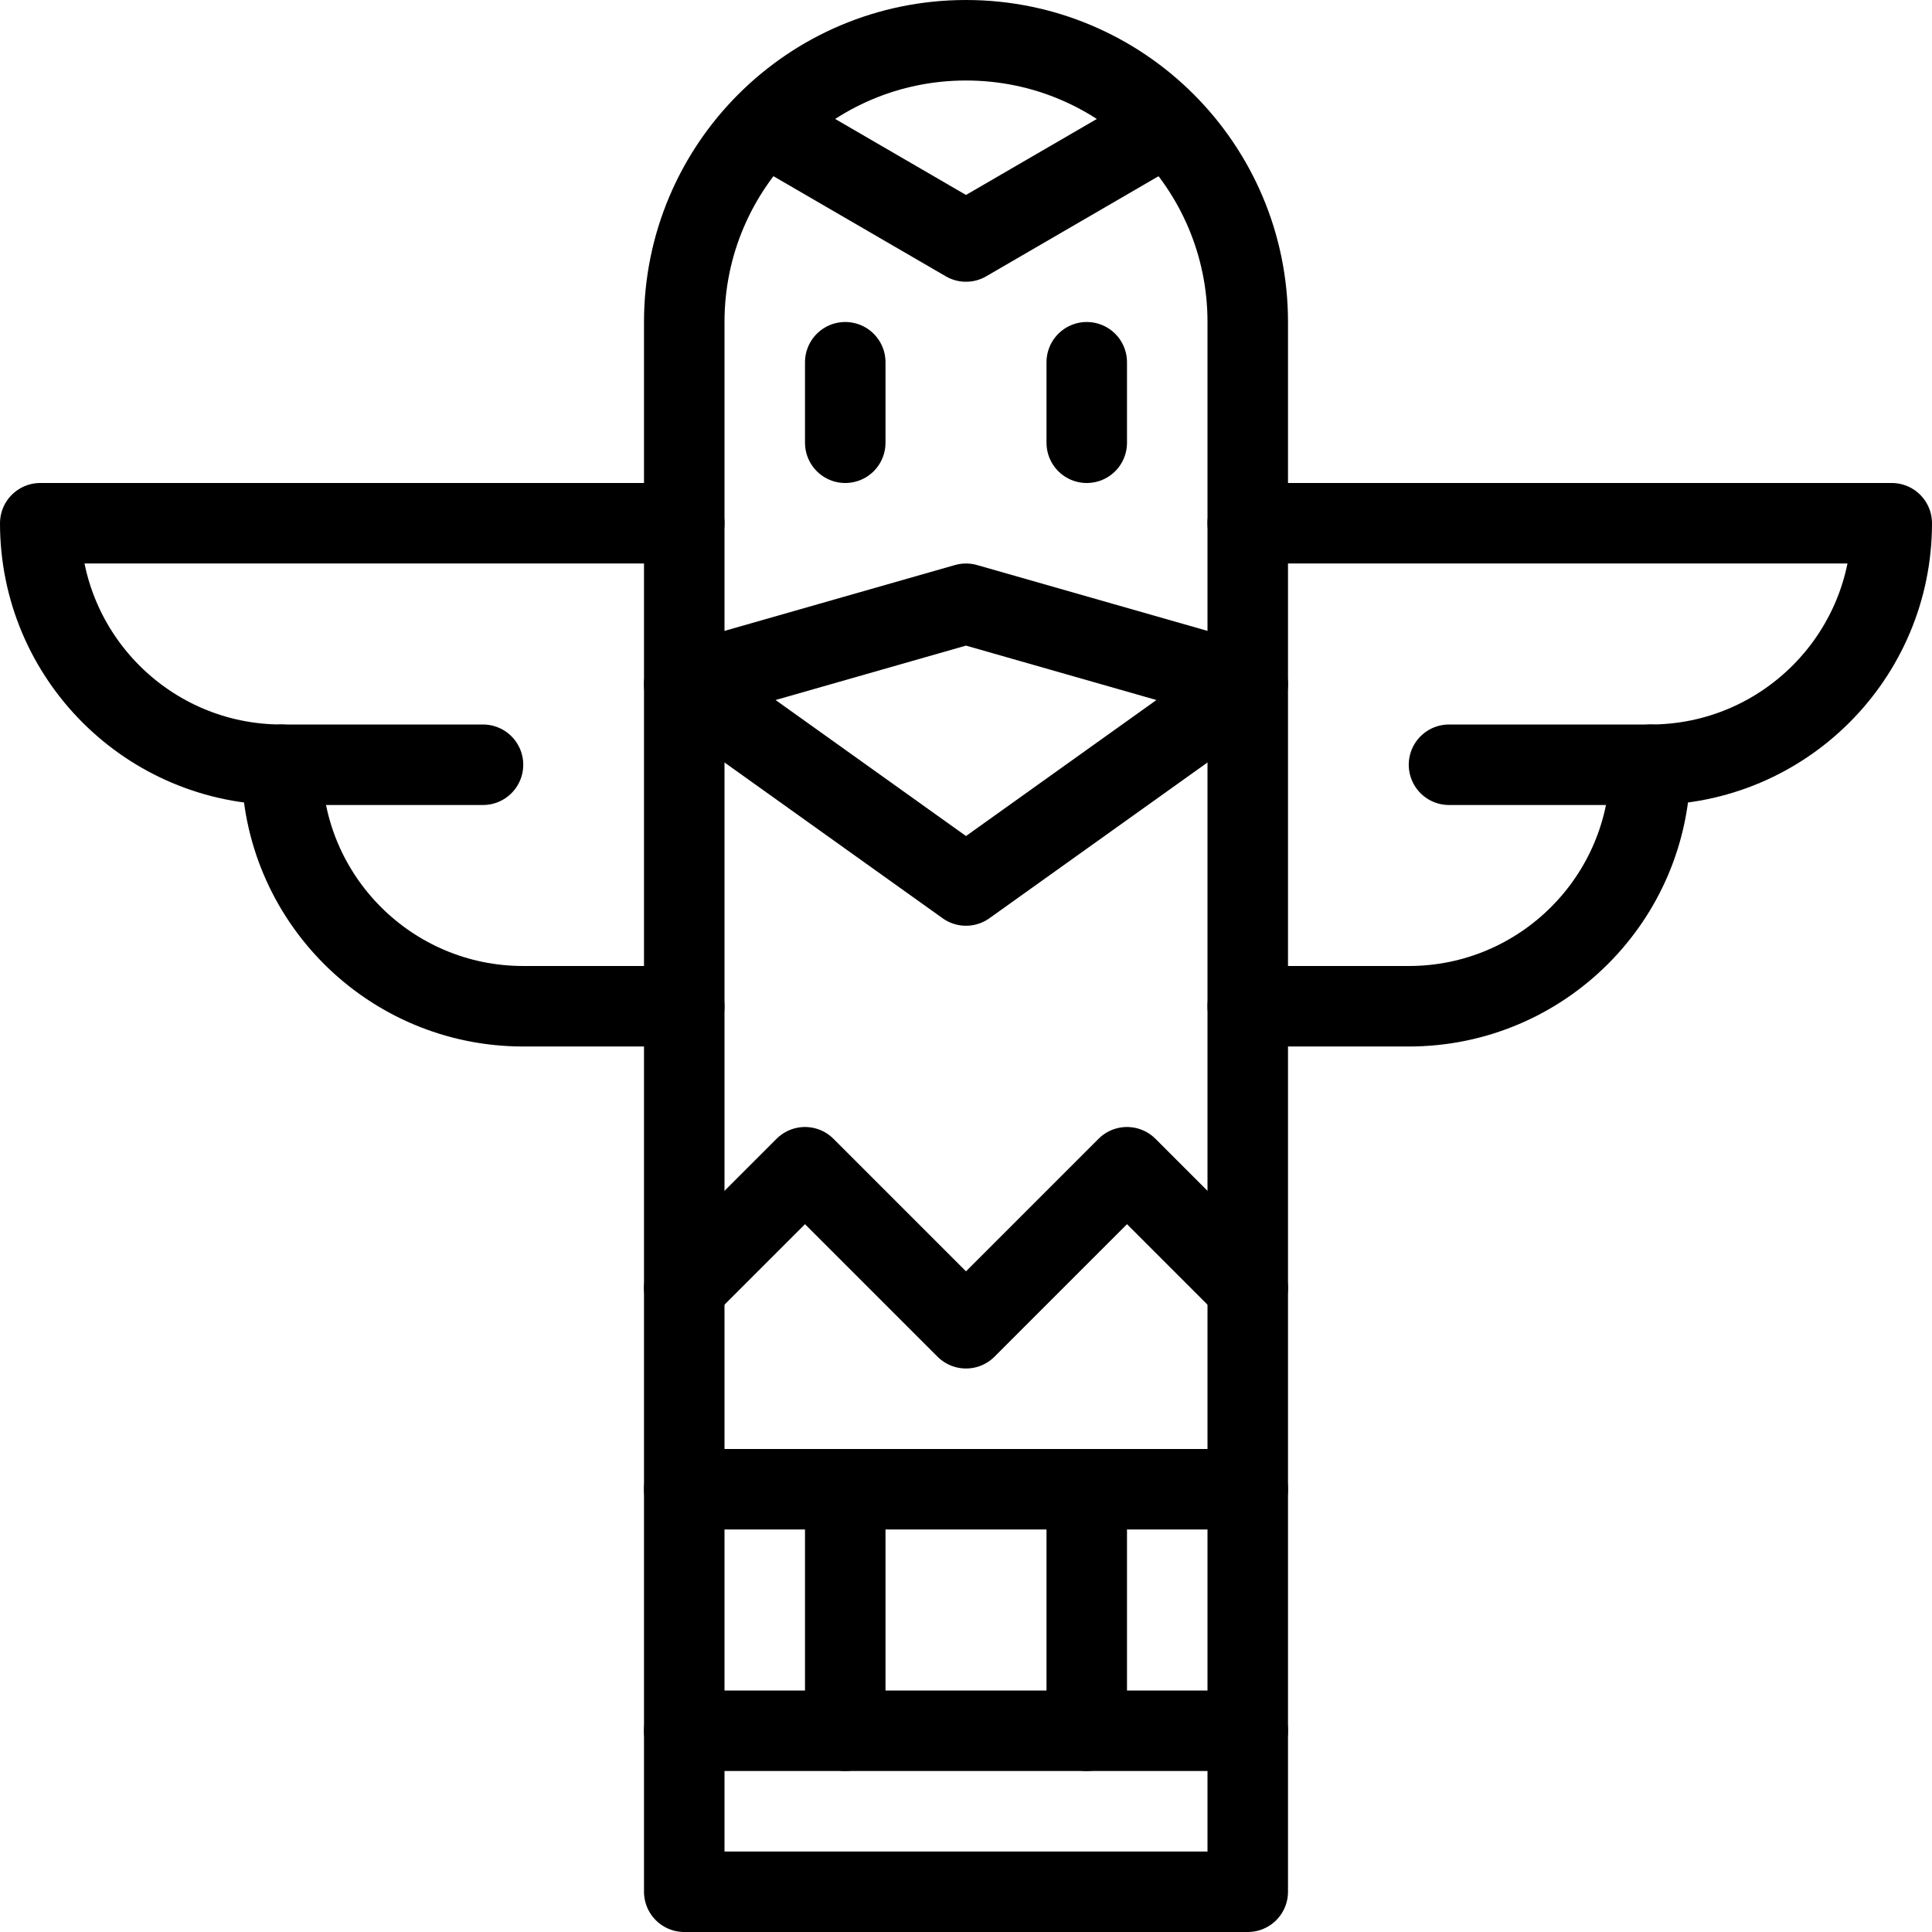 <?xml version="1.0" encoding="utf-8"?>
<!-- Generator: Adobe Illustrator 16.0.3, SVG Export Plug-In . SVG Version: 6.00 Build 0)  -->
<!DOCTYPE svg PUBLIC "-//W3C//DTD SVG 1.1//EN" "http://www.w3.org/Graphics/SVG/1.1/DTD/svg11.dtd">
<svg version="1.1" xmlns="http://www.w3.org/2000/svg" xmlns:xlink="http://www.w3.org/1999/xlink" x="0px" y="0px" width="24px"
	 height="24px" viewBox="0 0 24 24" enable-background="new 0 0 24 24" xml:space="preserve">
<g id="Outline_Icons">
	<g>
		<path fill="none" stroke="#000000" stroke-linecap="round" stroke-linejoin="round" stroke-miterlimit="10" d="M15.5,4
			c0-1.933-1.567-3.5-3.5-3.5S8.5,2.067,8.5,4v19.5h7V4z"/>
		<g>
			<path fill="none" stroke="#000000" stroke-linecap="round" stroke-linejoin="round" stroke-miterlimit="10" d="M15.5,6.5h8
				c0,1.657-1.343,3-3,3"/>
			<path fill="none" stroke="#000000" stroke-linecap="round" stroke-linejoin="round" stroke-miterlimit="10" d="M18,9.5h2.5
				c0,1.657-1.343,3-3,3h-2"/>
		</g>
		<g>
			<path fill="none" stroke="#000000" stroke-linecap="round" stroke-linejoin="round" stroke-miterlimit="10" d="M8.5,6.5h-8
				c0,1.657,1.343,3,3,3"/>
			<path fill="none" stroke="#000000" stroke-linecap="round" stroke-linejoin="round" stroke-miterlimit="10" d="M6,9.5H3.5
				c0,1.657,1.343,3,3,3h2"/>
		</g>
		
			<line fill="none" stroke="#000000" stroke-linecap="round" stroke-linejoin="round" stroke-miterlimit="10" x1="8.5" y1="21.5" x2="15.5" y2="21.5"/>
		
			<line fill="none" stroke="#000000" stroke-linecap="round" stroke-linejoin="round" stroke-miterlimit="10" x1="8.5" y1="18.5" x2="15.5" y2="18.5"/>
		
			<line fill="none" stroke="#000000" stroke-linecap="round" stroke-linejoin="round" stroke-miterlimit="10" x1="10.5" y1="18.5" x2="10.5" y2="21.5"/>
		
			<line fill="none" stroke="#000000" stroke-linecap="round" stroke-linejoin="round" stroke-miterlimit="10" x1="13.5" y1="18.5" x2="13.5" y2="21.5"/>
		<polyline fill="none" stroke="#000000" stroke-linecap="round" stroke-linejoin="round" stroke-miterlimit="10" points="8.5,16 
			10,14.5 12,16.5 14,14.5 15.5,16 		"/>
		<polygon fill="none" stroke="#000000" stroke-linecap="round" stroke-linejoin="round" stroke-miterlimit="10" points="8.5,8.5 
			12,7.5 15.5,8.5 12,11 		"/>
		
			<line fill="none" stroke="#000000" stroke-linecap="round" stroke-linejoin="round" stroke-miterlimit="10" x1="10.5" y1="4.5" x2="10.5" y2="5.5"/>
		
			<line fill="none" stroke="#000000" stroke-linecap="round" stroke-linejoin="round" stroke-miterlimit="10" x1="13.5" y1="4.5" x2="13.5" y2="5.5"/>
		<polyline fill="none" stroke="#000000" stroke-linejoin="round" stroke-miterlimit="10" points="9.502,1.549 12,3 14.498,1.549 		
			"/>
	</g>
</g>
<g id="invisible_shape">
	<rect fill="none" width="24" height="24"/>
</g>
</svg>
